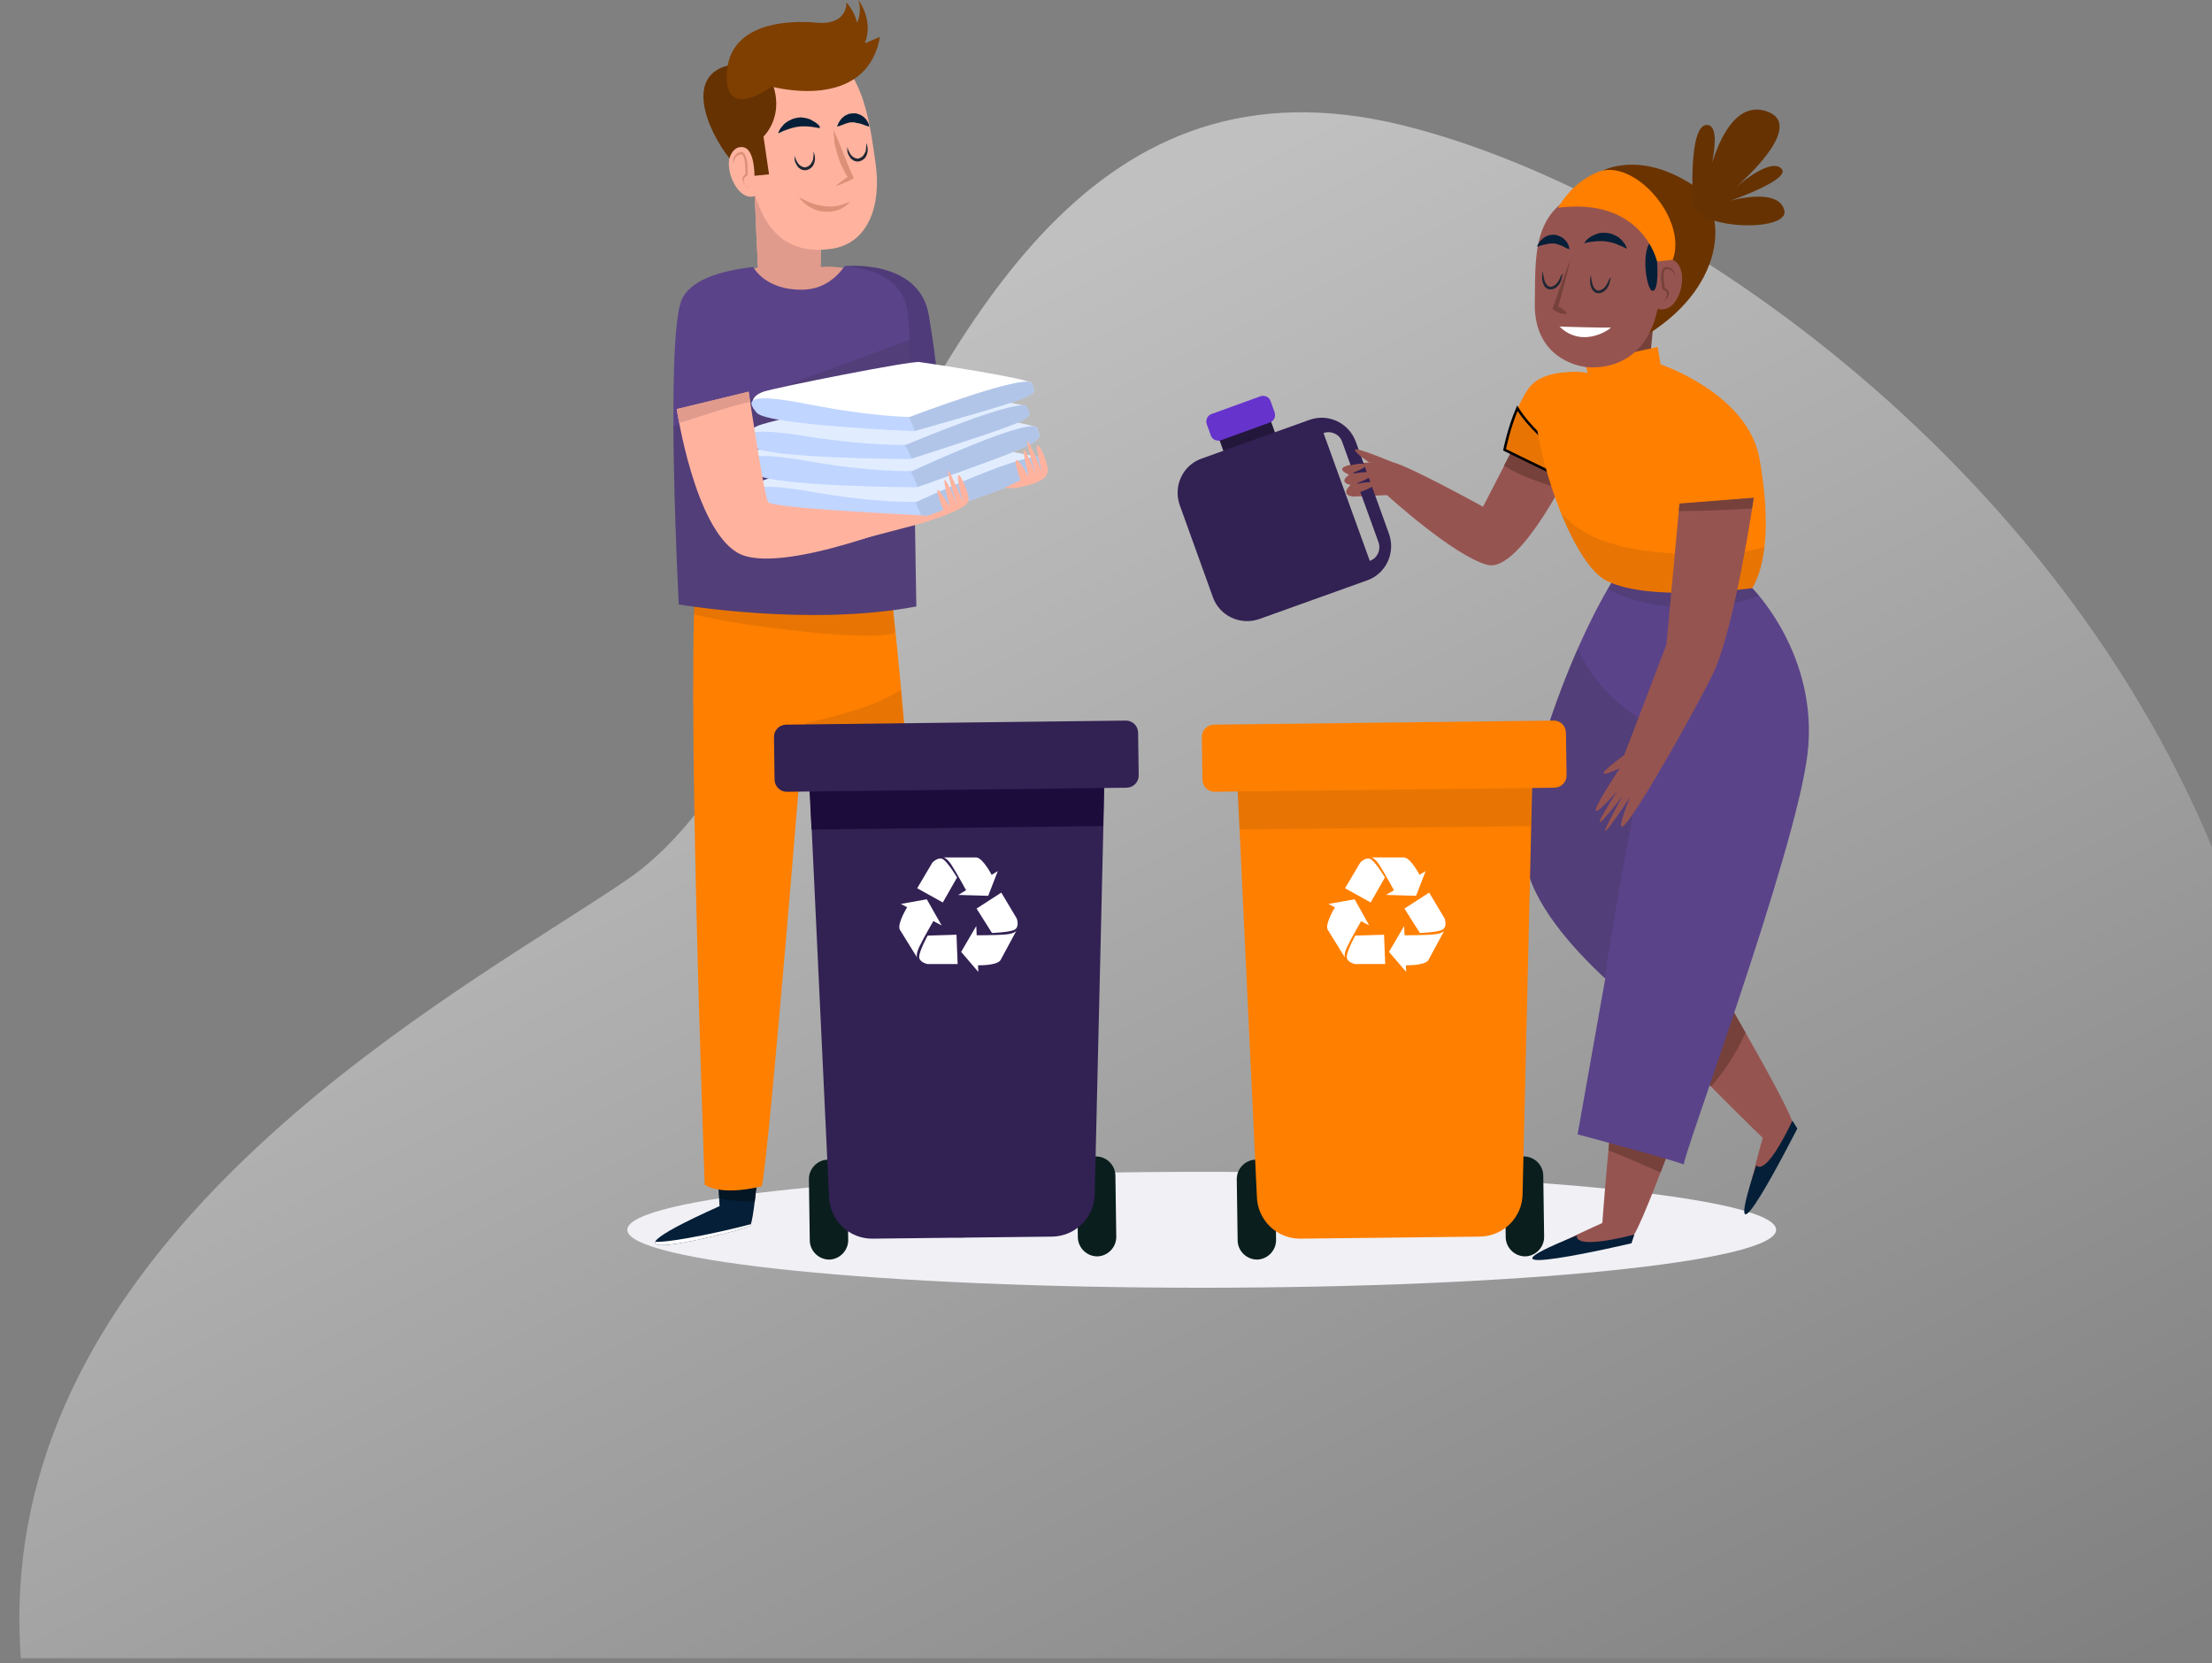 <svg width="878" height="660" xmlns="http://www.w3.org/2000/svg">
 <rect width="100%" height="100%" fill="#808080" stroke="none"/>
 <defs>
  <linearGradient y2="0.987" x2="0.989" y1="0.174" x1="0.42" id="paint0_linear">
   <stop stop-color="white"/>
   <stop stop-opacity="0" stop-color="white" offset="1"/>
  </linearGradient>
 </defs>
 <g>
  <title>background</title>
  <rect fill="none" id="canvas_background" height="402" width="582" y="-1" x="-1"/>
 </g>
 <g>
  <title>Layer 1</title>
  <path id="svg_1" fill="url(#paint0_linear)" d="m875.075,658l-866.806,0c-10.975,-147.802 134.743,-240.937 213.911,-291.538c10.285,-6.573 19.446,-12.429 26.995,-17.593c33.088,-22.637 57.624,-72.068 83.719,-124.641c48.076,-96.856 101.443,-204.374 223.332,-174.637c107.163,26.212 268.221,137.741 328.774,304.59l0,277.116c-3.004,8.832 -6.309,17.734 -9.925,26.703z" clip-rule="evenodd" fill-rule="evenodd" opacity="0.5"/>
  <path id="svg_2" fill="#F0F0F5" d="m477,465c-125.921,0 -228,10.297 -228,23c0,12.703 102.079,23 228,23c125.921,0 228,-10.297 228,-23c0,-12.703 -102.079,-23 -228,-23z"/>
  <path id="svg_3" fill="#965450" d="m683.38,398.817c0,0 -32.348,92.239 -35.814,92.239c-3.466,0 -72.784,21.907 -11.553,-5.765c0,0 6.932,-100.31 17.33,-104.922c10.397,-4.611 30.037,18.448 30.037,18.448z"/>
  <path id="svg_4" fill="#76413B" d="m659.119,465.229c10.513,-27.326 24.262,-66.412 24.262,-66.412c0,0 -19.641,-23.059 -30.038,-18.448c-6.701,2.998 -12.015,46.12 -14.904,76.097c6.932,2.768 13.748,5.765 20.68,8.763z"/>
  <path id="svg_5" fill="#051F38" d="m625.962,490.249c0,0 -2.657,6.111 22.759,-0.346l-1.155,3.459c0,0 -71.628,16.834 -21.604,-3.113z"/>
  <path id="svg_6" fill="#965450" d="m663.74,359.731c0,0 50.024,84.053 47.829,86.705c-2.195,2.651 -29.922,69.755 -11.9,5.073c0,0 -72.552,-69.756 -69.433,-80.709c3.235,-10.838 33.504,-11.069 33.504,-11.069z"/>
  <path id="svg_7" fill="#051F38" d="m697.128,462.347c0,0 3.004,5.995 14.326,-17.641l1.964,3.113c-0.116,0 -33.157,65.72 -16.29,14.528z"/>
  <path id="svg_8" fill="#76413B" d="m692.854,409.771c-13.402,-23.637 -29.114,-50.04 -29.114,-50.04c0,0 -30.269,0.231 -33.504,11.069c-2.079,7.033 27.728,38.855 48.87,60.301c0.115,0.115 8.318,-8.993 13.748,-21.33z"/>
  <path id="svg_9" fill="#5a4389" d="m695.51,233.364c0,0 -30.616,-34.013 -48.523,-12.683c-17.907,21.33 -45.634,91.662 -41.591,120.487c2.427,16.949 18.716,35.051 31.771,47.157l-10.975,61.8c0,0 45.056,12.106 42.168,12.106c-1.733,0 44.479,-123.945 49.1,-163.147c4.622,-39.201 -21.95,-65.72 -21.95,-65.72z"/>
  <path id="svg_10" fill="#352C38" d="m672.059,240.974c8.549,-0.116 17.907,-1.269 26.109,-4.612c-1.617,-1.96 -2.657,-2.998 -2.657,-2.998c0,0 -30.615,-34.013 -48.522,-12.683c-2.773,3.344 -5.777,7.725 -8.781,13.029c10.052,5.534 22.76,7.494 33.851,7.264z" opacity="0.2"/>
  <path id="svg_11" fill="#352C38" d="m626.193,257.461c-12.708,28.94 -23.452,64.913 -20.795,83.592c2.31,16.833 18.485,34.82 31.539,46.926c4.622,-31.361 13.055,-74.944 18.139,-100.079c-12.593,-7.148 -22.991,-17.41 -28.883,-30.439z" opacity="0.2"/>
  <path id="svg_12" fill="#965450" d="m607.131,165.337l-18.485,35.743c0,0 -32.348,-17.871 -36.97,-17.871c-4.621,0 -26.571,0.576 -16.174,5.188c0,0 -4.621,2.882 0.578,4.035c0,0 -4.621,4.036 1.155,4.612l13.286,-0.576c0,0 26.572,24.213 39.858,27.671c13.286,3.459 34.659,-41.507 34.659,-41.507l-17.907,-17.295z"/>
  <path id="svg_13" fill="#76413B" d="m610.135,190.934c2.888,1.038 5.892,2.076 8.896,3.113c3.697,-6.456 6.007,-11.53 6.007,-11.53l-17.907,-17.294l-10.167,19.6c4.044,2.537 8.55,4.497 13.171,6.111z"/>
  <path id="svg_14" fill="#ff7f00" d="m630.236,148.043c0,0 -17.329,-2.882 -23.684,6.342c-6.354,9.223 -9.242,24.212 -9.242,24.212l24.839,12.107l8.087,-42.661z"/>
  <path stroke="null" id="svg_15" fill="#161826" d="m620.648,180.673c-6.354,-4.958 -13.633,-11.184 -18.369,-18.679c-3.466,8.071 -5.084,16.488 -5.084,16.488l24.839,12.106l1.502,-7.84c-0.924,-0.576 -1.964,-1.268 -2.888,-2.075z" opacity="0.1"/>
  <path id="svg_16" fill="#23173B" d="m508.699,178.943c0.693,1.845 -0.346,3.92 -2.195,4.612l-13.632,4.958c-1.849,0.692 -3.928,-0.346 -4.622,-2.191l-5.429,-15.104c-0.694,-1.845 0.346,-3.92 2.195,-4.612l13.632,-4.958c1.849,-0.691 3.928,0.346 4.621,2.191l5.43,15.104z"/>
  <path id="svg_17" fill="#322153" d="m519.674,166.644l-42.746,15.335c-7.509,2.651 -11.321,10.953 -8.664,18.447l13.17,36.55c2.657,7.494 10.975,11.299 18.485,8.647l42.746,-15.334c7.509,-2.652 11.322,-10.954 8.665,-18.448l-13.171,-36.55c-2.772,-7.494 -10.975,-11.414 -18.485,-8.647zm27.497,48.541c1.039,2.997 -0.463,6.341 -3.466,7.379l-18.37,-50.732c3.004,-1.037 6.355,0.462 7.394,3.459l14.442,39.894z"/>
  <path id="svg_18" fill="#6633CC" d="m505.926,163.608c0.578,1.615 -0.231,3.459 -1.848,4.036l-19.409,7.033c-1.618,0.577 -3.466,-0.23 -4.044,-1.845l-1.617,-4.496c-0.578,-1.614 0.231,-3.459 1.848,-4.036l19.409,-7.033c1.618,-0.576 3.466,0.231 4.044,1.845l1.617,4.496z"/>
  <path id="svg_19" fill="#965450" d="m533.191,185.515c0,0 7.279,-2.536 8.55,-1.038c1.155,1.384 -6.123,3.459 -5.777,3.575c0.231,0.115 7.856,-1.614 8.549,0c0.694,1.614 -8.087,4.496 -8.087,4.496c0,0 8.318,-2.306 8.896,-0.576c0.578,1.729 -8.665,4.266 -8.665,4.266l-0.462,-3.805l-0.577,-4.381l-2.427,-2.537z"/>
  <path id="svg_20" fill="#965450" d="m543.474,183.555c0,0 -5.661,-3.805 -5.661,-5.073c-0.116,-1.384 15.019,4.958 15.019,4.958l-9.358,0.115z"/>
  <path id="svg_21" fill="#76413B" d="m655.075,145.161c-1.155,2.075 4.506,-46.235 4.506,-46.235l-26.225,17.641c0,0 2.31,30.9 -0.578,31.015c-1.155,0 -5.661,1.73 -10.629,3.574c1.156,5.765 3.466,7.033 5.43,12.568c14.673,-0.115 30.616,-0.461 39.627,-13.836c-5.199,-1.729 -10.629,-7.61 -12.131,-4.727z"/>
  <path id="svg_22" fill="#ff7f00" d="m630.236,148.043l-1.155,-4.035l28.883,-6.342l1.155,6.918c0,0 34.659,11.53 39.28,37.472c4.621,25.942 2.311,42.661 -2.888,51.308c0,0 -40.436,5.765 -57.765,-2.882c-17.33,-8.648 -35.237,-73.215 -25.994,-78.98c9.242,-5.765 18.484,-3.459 18.484,-3.459z"/>
  <path id="svg_23" fill="#161826" d="m668.015,219.874c-13.864,-0.807 -30.847,-2.421 -42.4,-10.953c-2.195,-1.614 -4.159,-3.344 -6.007,-5.304c5.199,12.798 11.668,23.636 18.138,26.865c17.33,8.647 57.765,2.882 57.765,2.882c2.311,-3.805 4.044,-9.224 4.852,-16.372c-10.397,3.113 -21.257,3.574 -32.348,2.882z" opacity="0.1"/>
  <path id="svg_24" fill="#965450" d="m666.628,199.927l29.46,-2.306c0,0 -7.509,51.884 -16.174,69.756c-8.664,17.871 -48.522,88.203 -32.926,49.001c0,0 -20.217,30.555 -2.888,-0.576c0,0 -19.062,24.789 -2.311,-1.729c0,0 -19.64,22.483 1.156,-9.224c0,0 -15.597,7.494 1.733,-5.189l16.752,-43.813l5.198,-55.92z"/>
  <path id="svg_25" fill="#76413B" d="m695.395,201.772c0.463,-2.652 0.694,-4.266 0.694,-4.266l-29.461,2.306l-0.231,2.998c9.589,0 19.294,-0.461 28.998,-1.038z"/>
  <path id="svg_26" fill="#6b3300" d="m635.782,67.911c0,0 14.673,-8.532 36.161,5.534c14.21,9.339 13.517,39.202 -17.214,58.802c-36.507,23.291 -18.947,-64.336 -18.947,-64.336z"/>
  <path id="svg_27" fill="#965450" d="m656.116,83.822c0,0 -16.521,-12.798 -30.616,-6.572c-17.791,8.071 -15.943,26.864 -16.29,42.891c-0.462,21.33 16.406,25.366 21.489,25.596c7.509,0.461 38.125,-1.383 25.417,-61.915z"/>
  <path id="svg_28" fill="#965450" d="m657.733,103.769c0,0 0.693,-3.229 6.239,-0.692c7.047,3.343 3.235,20.177 -4.622,19.716c-7.971,-0.346 -1.617,-19.024 -1.617,-19.024z"/>
  <path id="svg_29" fill="#051F38" d="m657.732,103.769c0,0 0.925,11.529 -1.733,11.645c-2.772,0.115 -5.661,-20.869 1.964,-20.869c7.625,0.231 -0.231,9.224 -0.231,9.224z"/>
  <path id="svg_30" fill="#ff7f00" d="m657.733,103.769c0,0 -5.661,-25.597 -39.28,-21.331c0,0 4.852,-9.57 15.481,-14.066c14.441,-6.111 36.045,18.448 30.037,34.705c0,0 -2.772,0.346 -6.238,0.692z"/>
  <path id="svg_31" fill="#663202" d="m671.943,80.132c0,0 -1.849,-30.554 5.545,-30.554c7.394,0 -0.578,25.712 -0.578,25.712c0,0 6.124,-36.78 23.915,-31.246c17.792,5.534 -12.939,31.246 -12.939,31.246c0,0 14.094,-12.913 19.062,-8.532c4.852,4.266 -20.218,12.913 -20.218,12.913c0,0 19.063,-5.534 21.489,3.69c2.426,9.108 -36.854,7.84 -36.276,-3.228z"/>
  <path id="svg_32" fill="#051F38" d="m610.134,97.889c0,0 0,-0.231 0.231,-0.692c0.231,-0.461 0.462,-1.038 1.04,-1.614c0.578,-0.577 1.271,-1.268 2.195,-1.73c0.231,-0.115 0.462,-0.231 0.809,-0.346c0.231,-0.115 0.578,-0.231 0.809,-0.231c0.346,0 0.577,-0.115 0.924,-0.115l0.924,0c0.578,0 1.155,0.231 1.733,0.461c0.578,0.231 1.04,0.461 1.502,0.807c0.462,0.346 0.809,0.692 1.155,1.038c0.347,0.346 0.578,0.692 0.693,1.038c0.116,0.115 0.231,0.346 0.231,0.461c0.116,0.115 0.116,0.346 0.231,0.461c0.116,0.346 0.232,0.577 0.232,0.807c0.115,0.461 0.115,0.692 0.115,0.692c0,0 -0.231,-0.115 -0.693,-0.231c-0.231,-0.115 -0.462,-0.231 -0.693,-0.346c-0.231,-0.115 -0.578,-0.231 -0.925,-0.461c-0.346,-0.115 -0.577,-0.346 -0.924,-0.461c-0.346,-0.115 -0.693,-0.231 -1.04,-0.346c-0.346,-0.115 -0.693,-0.231 -1.039,-0.346c-0.347,0 -0.693,-0.115 -1.04,-0.115l-0.462,0c-0.116,0 -0.347,0 -0.578,0c-0.346,0 -0.693,0.115 -1.04,0.115c-0.346,0.115 -0.693,0.115 -1.039,0.231c-0.347,0.115 -0.694,0.115 -1.04,0.231c-0.693,0.231 -1.271,0.346 -1.618,0.461c-0.346,0.231 -0.693,0.231 -0.693,0.231z"/>
  <path id="svg_33" fill="white" d="m619.03,129.595c0,0 18.947,0.577 20.217,0.346c1.156,-0.23 -10.628,8.994 -20.217,-0.346z"/>
  <path id="svg_34" fill="#1F2733" d="m620.301,108.496c0,0 0,0.23 -0.116,0.692c-0.115,0.461 -0.231,1.037 -0.462,1.844c-0.115,0.346 -0.231,0.807 -0.462,1.153c-0.116,0.231 -0.231,0.462 -0.347,0.577c-0.115,0.23 -0.346,0.461 -0.462,0.576c-0.346,0.346 -0.693,0.807 -1.271,1.038c-0.115,0.115 -0.231,0.115 -0.462,0.231l-0.346,0.115c-0.231,0.115 -0.578,0.115 -0.924,0.115c-0.578,0 -1.271,-0.115 -1.733,-0.576c-0.463,-0.346 -0.809,-0.807 -1.04,-1.384c-0.231,-0.461 -0.347,-0.922 -0.462,-1.383c-0.116,-0.462 -0.116,-0.923 -0.116,-1.269c0,-0.807 0,-1.383 0.116,-1.844c0.115,-0.462 0.231,-0.692 0.231,-0.692c0,0 0,1.037 0.346,2.536c0.116,0.692 0.347,1.614 0.809,2.306c0.231,0.346 0.462,0.692 0.809,0.923c0.346,0.23 0.693,0.346 1.04,0.346c0.231,0 0.346,0 0.577,-0.116l0.347,-0.115c0,0 0.115,-0.115 0.231,-0.115c0.346,-0.116 0.693,-0.462 1.04,-0.692c0.346,-0.346 0.577,-0.692 0.808,-1.038c0.231,-0.346 0.462,-0.692 0.578,-1.038c0.347,-0.691 0.578,-1.268 0.809,-1.614c0.346,-0.346 0.462,-0.576 0.462,-0.576z"/>
  <path id="svg_35" fill="#1F2733" d="m639.363,109.995c0,0 0,0.23 -0.115,0.691c-0.116,0.462 -0.231,1.038 -0.462,1.845c-0.116,0.346 -0.231,0.807 -0.463,1.153c-0.115,0.231 -0.231,0.461 -0.346,0.577c-0.116,0.23 -0.347,0.461 -0.462,0.576c-0.347,0.346 -0.693,0.807 -1.271,1.038c-0.116,0.115 -0.231,0.115 -0.462,0.231l-0.347,0.115c-0.231,0.115 -0.577,0.115 -0.924,0.115c-0.578,0 -1.271,-0.115 -1.733,-0.576c-0.462,-0.346 -0.809,-0.807 -1.04,-1.384c-0.231,-0.461 -0.346,-0.922 -0.462,-1.384c-0.115,-0.461 -0.115,-0.922 -0.115,-1.268c0,-0.807 0,-1.383 0.115,-1.845c0.116,-0.461 0.231,-0.691 0.231,-0.691c0,0 0,1.037 0.347,2.536c0.115,0.692 0.346,1.614 0.809,2.306c0.231,0.346 0.462,0.692 0.808,0.923c0.347,0.23 0.693,0.345 1.04,0.345c0.231,0 0.347,0 0.578,-0.115l0.346,-0.115c0,0 0.116,-0.115 0.231,-0.115c0.347,-0.116 0.693,-0.462 1.04,-0.692c0.347,-0.346 0.578,-0.692 0.809,-1.038c0.231,-0.346 0.462,-0.692 0.577,-1.038c0.347,-0.691 0.578,-1.268 0.809,-1.614c0.347,-0.346 0.462,-0.576 0.462,-0.576z"/>
  <path id="svg_36" fill="#76413B" d="m660.39,119.565c0.346,-0.462 0.577,-0.808 0.808,-1.269c0.231,-0.461 0.347,-0.922 0.462,-1.383c0,-0.231 0,-0.462 0,-0.692c0,-0.115 -0.115,-0.231 -0.115,-0.231c0,-0.115 -0.116,-0.23 -0.231,-0.23c-0.116,-0.116 -0.116,-0.116 -0.231,-0.231l-0.231,-0.231c-0.116,-0.115 -0.231,-0.115 -0.347,-0.115l-0.346,-0.115l-0.232,-0.115l0,-0.231c-0.346,-1.268 -0.462,-2.421 -0.577,-3.69c-0.116,-0.576 -0.116,-1.268 0,-1.844c0,-0.692 0.115,-1.269 0.346,-1.96c0.116,-0.346 0.347,-0.692 0.694,-0.923c0.346,-0.23 0.808,-0.461 1.155,-0.346c0.462,0 0.693,0.116 1.04,0.231c0.346,0.115 0.693,0.231 0.924,0.461c0.231,0.231 0.578,0.461 0.693,0.692c0.231,0.231 0.347,0.576 0.462,0.807c0.231,0.576 0.347,1.268 0.231,1.845c-0.115,-0.577 -0.231,-1.153 -0.577,-1.73c-0.116,-0.23 -0.347,-0.461 -0.578,-0.692c-0.231,-0.23 -0.462,-0.345 -0.693,-0.461c-0.231,-0.115 -0.462,-0.23 -0.809,-0.23c-0.231,0 -0.578,-0.116 -0.809,-0.116c-0.462,0 -0.693,0.346 -0.808,0.807c-0.347,1.038 -0.231,2.191 -0.231,3.344c0.115,1.153 0.231,2.421 0.462,3.574l-0.231,-0.345l0.346,0.23c0.116,0.115 0.231,0.115 0.347,0.231l0.346,0.23c0.116,0.116 0.231,0.231 0.347,0.346c0.116,0.116 0.231,0.231 0.231,0.461c0.116,0.116 0.116,0.346 0.116,0.462c0.115,0.345 0,0.576 0,0.922c-0.116,0.576 -0.463,1.038 -0.809,1.499c-0.347,0.346 -0.809,0.807 -1.155,1.038z"/>
  <path id="svg_37" fill="#76413B" d="m622.034,124.407c-0.578,0.115 -1.04,0.115 -1.502,0.115c-0.462,0 -0.924,-0.115 -1.271,-0.23c-0.462,-0.116 -0.809,-0.346 -1.155,-0.461c-0.231,-0.116 -0.347,-0.231 -0.578,-0.346c-0.231,-0.116 -0.346,-0.231 -0.577,-0.346l-0.694,-0.577l0.116,-0.461c1.155,-3.344 2.31,-6.572 3.466,-9.8c1.155,-3.229 2.426,-6.572 3.697,-9.801c-0.809,3.344 -1.733,6.803 -2.542,10.147c-0.924,3.343 -1.848,6.687 -2.773,10.031l-0.462,-1.038c0.231,0 0.462,0.115 0.693,0.115c0.231,0 0.463,0.115 0.578,0.231c0.347,0.115 0.809,0.346 1.155,0.576c0.347,0.231 0.694,0.577 1.04,0.923c0.231,0.115 0.578,0.461 0.809,0.922z"/>
  <path id="svg_38" fill="#051F38" d="m628.85,96.505c0,0 0.116,-0.346 0.462,-0.692c0.231,-0.231 0.347,-0.461 0.693,-0.807c0.347,-0.231 0.578,-0.577 1.04,-0.807c0.347,-0.231 0.809,-0.577 1.386,-0.807c0.463,-0.231 1.04,-0.461 1.618,-0.692c0.578,-0.115 1.271,-0.346 1.964,-0.346c0.347,0 0.693,0 1.04,0l1.039,0.115c0.694,0 1.387,0.346 1.964,0.461c0.578,0.231 1.156,0.577 1.733,0.807c0.578,0.346 1.04,0.692 1.387,1.038c0.462,0.346 0.808,0.807 1.04,1.153c0.346,0.346 0.577,0.692 0.808,1.038c0.231,0.346 0.347,0.692 0.462,0.922c0.231,0.461 0.347,0.807 0.347,0.807c0,0 -0.347,-0.115 -0.809,-0.346c-0.231,-0.115 -0.577,-0.231 -0.924,-0.461c-0.347,-0.231 -0.693,-0.346 -1.155,-0.461c-0.347,-0.115 -0.809,-0.346 -1.271,-0.577c-0.462,-0.115 -0.924,-0.346 -1.386,-0.461c-0.463,-0.115 -0.925,-0.231 -1.387,-0.346c-0.462,0 -0.924,-0.231 -1.502,-0.231l-0.693,-0.115l-0.693,0c-0.462,0 -1.04,0 -1.502,0c-0.462,0 -0.924,0 -1.386,0.115c-0.462,0 -0.925,0.115 -1.387,0.115c-0.808,0.115 -1.617,0.231 -2.079,0.346c-0.462,0.231 -0.809,0.231 -0.809,0.231z"/>
  <path id="svg_39" fill="#091E1D" d="m612.907,490.825c0,4.151 -3.35,7.61 -7.509,7.725c-4.159,0 -7.625,-3.343 -7.741,-7.494l-0.346,-24.443c0,-4.151 3.35,-7.61 7.509,-7.725c4.159,0 7.625,3.343 7.74,7.494l0.347,24.443z"/>
  <path id="svg_40" fill="#091E1D" d="m506.504,492.095c0,4.15 -3.35,7.609 -7.509,7.725c-4.159,0 -7.625,-3.344 -7.741,-7.495l-0.346,-24.443c0,-4.151 3.35,-7.61 7.509,-7.725c4.159,0 7.625,3.344 7.741,7.494l0.346,24.444z"/>
  <path id="svg_41" fill="#ff7f00" d="m604.358,473.415c0.115,9.455 -7.51,17.18 -16.983,17.295l-71.166,0.807c-9.474,0.116 -17.214,-7.494 -17.33,-16.949l-7.625,-161.648c-0.115,-9.454 7.51,-17.179 16.983,-17.295l82.604,-1.037c9.473,-0.116 17.214,7.494 17.329,16.948l-3.812,161.879z"/>
  <path id="svg_42" fill="#161826" d="m607.708,327.793l0.347,-16.026c-0.116,-9.454 -7.856,-17.064 -17.33,-16.949l-82.604,1.038c-9.473,0.115 -17.098,7.84 -16.982,17.295l0.808,16.026l115.761,-1.384z" opacity="0.1"/>
  <path id="svg_43" fill="#ff7f00" d="m621.803,307.732c0,2.651 -2.08,4.727 -4.737,4.842l-134.939,1.614c-2.657,0 -4.736,-2.075 -4.852,-4.727l-0.231,-17.064c0,-2.652 2.079,-4.727 4.737,-4.843l134.938,-1.614c2.658,0 4.737,2.076 4.853,4.727l0.231,17.065z"/>
  <path id="svg_44" fill="white" d="m550.174,355.119l15.712,-9.454l-3.812,9.8l-11.9,-0.346z"/>
  <path id="svg_45" fill="white" d="m544.283,340.246c0,0 1.271,0 3.235,2.997c1.964,2.998 6.354,11.069 6.354,11.069l7.971,-3.574l1.849,-3.113c0,0 -3.466,-6.918 -6.239,-7.379l-13.17,0z"/>
  <path id="svg_46" fill="white" d="m539.892,342.321c0,0 2.426,-2.652 4.39,-1.268c1.964,1.384 5.43,7.149 5.43,7.149l-5.661,9.915l-10.166,-5.649l6.007,-10.147z"/>
  <path id="svg_47" fill="white" d="m557.338,367.456l0.808,18.217l-6.816,-7.955l6.008,-10.262z"/>
  <path id="svg_48" fill="white" d="m573.281,369.301c0,0 -0.578,1.153 -4.16,1.499c-3.581,0.346 -12.823,0.346 -12.823,0.346l-0.694,8.762l1.849,3.113c0,0 7.74,0.346 9.473,-1.96l6.355,-11.76z"/>
  <path id="svg_49" fill="white" d="m573.396,364.458c0,0 1.271,3.344 -0.924,4.497c-2.08,1.038 -8.896,1.268 -8.896,1.268l-6.123,-9.685l9.82,-6.341l6.123,10.261z"/>
  <path id="svg_50" fill="white" d="m543.472,367.226l-16.174,-8.533l10.398,-1.844l5.776,10.377z"/>
  <path id="svg_51" fill="white" d="m533.885,380.024c0,0 -0.693,-1.038 0.809,-4.266c1.501,-3.229 6.123,-11.184 6.123,-11.184l-7.163,-4.958l-3.582,0.115c0,0 -4.159,6.572 -3.119,9.109l6.932,11.184z"/>
  <path id="svg_52" fill="white" d="m537.928,382.56c0,0 -3.581,-0.692 -3.35,-2.998c0.116,-2.421 3.35,-8.301 3.35,-8.301l11.438,-0.346l0.462,11.645l-11.9,0z"/>
  <path id="svg_53" fill="#051F38" d="m302.247,445.167c0,0 -2.541,40.701 -4.736,41.508c-8.434,2.882 -72.091,19.024 -11.9,-8.071l-1.617,-29.632l18.253,-3.805z"/>
  <path id="svg_54" fill="#041523" d="m299.59,476.759c1.502,-12.337 2.657,-31.592 2.657,-31.592l-18.253,3.805l1.502,26.404c4.505,1.268 9.704,1.383 14.094,1.383z"/>
  <path id="svg_55" fill="white" d="m260.079,492.786c-1.848,4.496 31.424,-4.036 37.432,-6.111c0.115,-0.115 0.346,-0.346 0.577,-0.923c-7.509,2.076 -30.268,7.264 -38.009,7.034z"/>
  <path id="svg_56" fill="#051F38" d="m341.181,442.977c0,0 3.351,40.7 5.661,41.392c8.549,2.767 72.437,17.641 11.669,-8.302l1.039,-29.631l-18.369,-3.459z"/>
  <path id="svg_57" fill="#041523" d="m344.532,474.453c-1.733,-12.221 -3.351,-31.476 -3.351,-31.476l18.369,3.459l-0.924,26.403c-4.506,1.384 -9.704,1.499 -14.094,1.614z"/>
  <path id="svg_58" fill="white" d="m384.389,489.788c1.964,4.496 -31.539,-3.459 -37.547,-5.419c-0.231,0 -0.346,-0.346 -0.577,-0.923c7.509,2.076 30.384,6.803 38.124,6.342z"/>
  <path id="svg_59" fill="#ff7f00" d="m352.387,223.218c0,0 16.636,134.092 13.286,242.588c0,0 -19.871,5.534 -25.07,1.499c-4.506,-25.712 -3.928,-75.751 -10.629,-112.878c-6.354,-35.05 -8.895,-63.76 -8.895,-63.76l-2.08,-2.306c0,0 -13.633,169.489 -16.636,182.403c-17.214,4.035 -22.644,-0.692 -22.644,-0.692c0,0 -7.856,-212.034 -3.004,-246.278c6.239,-44.735 75.672,-0.576 75.672,-0.576z"/>
  <path id="svg_60" fill="#161826" d="m355.39,251.004c-1.733,-17.295 -3.12,-27.671 -3.12,-27.671c0,0 -69.317,-44.16 -75.672,0.576c-0.577,4.151 -0.924,10.953 -1.27,19.601c5.198,2.882 70.126,12.106 80.062,7.494z" opacity="0.1"/>
  <path id="svg_61" fill="#161826" d="m319.808,286.978c0.808,9.108 4.967,38.51 10.166,67.449c6.701,37.242 6.123,87.166 10.629,112.878c5.199,4.035 25.07,-1.499 25.07,-1.499c1.964,-66.758 -3.466,-143.201 -8.087,-192.087c-10.975,6.917 -24.955,10.261 -37.778,13.259z" opacity="0.1"/>
  <path id="svg_62" fill="#FFB39F" d="m325.7,105.959c0.115,-14.066 1.155,-32.629 1.155,-32.629l-27.727,-7.61c0,0 0.924,25.135 1.733,40.47c-12.593,4.266 -26.919,12.337 -26.919,12.337l52.335,13.259l18.601,-17.986c0,0 -9.358,-4.728 -19.178,-7.841z"/>
  <path id="svg_63" fill="#E09B8D" d="m325.7,105.959c0.115,-14.066 1.155,-32.629 1.155,-32.629l-27.727,-7.61c0,0 0.924,25.135 1.733,40.47c-12.593,4.266 -26.919,12.337 -26.919,12.337l52.335,13.259l24.724,-21.215c0,0 -15.366,-5.765 -25.301,-4.612z"/>
  <path id="svg_64" fill="#FFB39F" d="m296.702,39.086c0,0 7.278,-23.521 26.456,-19.831c19.178,3.689 21.951,28.709 24.377,45.543c2.426,16.949 -3.004,32.168 -18.023,34.013c-13.055,1.614 -35.814,-0.922 -32.81,-59.725z"/>
  <path id="svg_65" fill="#FFB39F" d="m297.626,58.802c0,0 -1.155,-3.113 -5.892,0.346c-6.008,4.381 0.115,20.523 7.394,18.794c7.278,-1.73 -1.502,-19.14 -1.502,-19.14z"/>
  <path id="svg_66" fill="#663202" d="m290.925,25.596c0.462,-0.115 9.474,-0.807 3.466,-0.231c5.545,5.995 4.968,7.494 12.593,8.878c4.043,12.452 -3.928,19.947 -3.928,19.947l2.195,14.989l-5.777,0.577c0,0 0.116,-10.377 -4.274,-11.299c-4.39,-0.922 -5.661,4.381 -5.661,4.381c-9.127,-11.53 -18.37,-34.128 1.386,-37.241z"/>
  <path id="svg_67" fill="#7f3f00" d="m343.26,17.18c3.697,-9.109 -2.541,-17.18 -2.541,-17.18c1.039,3.344 0.577,6.457 -0.463,8.993c-0.693,-2.537 -1.964,-5.304 -4.274,-8.071c0,0 0.693,9.224 -11.9,8.071c-12.593,-1.153 -34.659,0.576 -35.583,20.062c-1.04,19.485 17.792,5.304 17.792,5.304c0,0 37.547,10.492 42.977,-19.716l-6.008,2.537z"/>
  <path id="svg_68" fill="#051F38" d="m325.469,50.848c0,0 -0.347,0 -0.809,-0.115c-0.578,-0.115 -1.271,-0.231 -2.079,-0.346c-0.463,-0.115 -0.809,-0.115 -1.271,-0.115c-0.462,-0.115 -0.924,-0.115 -1.387,-0.115c-0.462,0 -0.924,0 -1.502,0c-0.231,0 -0.462,0 -0.693,0l-0.693,0.115c-0.462,0 -0.924,0.115 -1.502,0.231c-0.462,0.115 -0.924,0.231 -1.386,0.346c-0.462,0.115 -0.924,0.346 -1.386,0.461c-0.463,0.115 -0.809,0.346 -1.271,0.461c-0.347,0.115 -0.809,0.231 -1.04,0.461c-0.347,0.115 -0.578,0.231 -0.809,0.346c-0.462,0.231 -0.808,0.346 -0.808,0.346c0,0 0.115,-0.346 0.346,-0.807c0.116,-0.231 0.231,-0.577 0.462,-0.922c0.231,-0.346 0.462,-0.692 0.809,-1.038c0.347,-0.346 0.578,-0.807 1.04,-1.153c0.462,-0.346 0.924,-0.692 1.502,-1.038c0.577,-0.231 1.155,-0.577 1.733,-0.807c0.693,-0.231 1.27,-0.346 1.964,-0.461l1.039,-0.115c0.347,0 0.694,0 1.04,0.115c0.347,0 0.693,0.115 0.924,0.115c0.347,0.115 0.578,0.115 0.925,0.231c0.577,0.231 1.155,0.346 1.617,0.692c0.462,0.231 0.924,0.577 1.386,0.807c0.347,0.231 0.694,0.577 1.04,0.807c0.231,0.231 0.462,0.577 0.693,0.692c-0.115,0.461 0.116,0.807 0.116,0.807z"/>
  <path id="svg_69" fill="#051F38" d="m344.993,50.27c0,0 -0.231,-0.115 -0.693,-0.231c-0.462,-0.115 -1.04,-0.346 -1.618,-0.577c-0.346,-0.115 -0.693,-0.231 -1.039,-0.346c-0.347,-0.115 -0.694,-0.231 -1.04,-0.231c-0.347,0 -0.693,-0.115 -1.04,-0.231c-0.115,0 -0.347,0 -0.462,-0.115l-0.462,0c-0.347,-0.115 -0.693,0.115 -1.04,0c-0.347,0.115 -0.693,0.115 -1.04,0.231c-0.346,0.115 -0.693,0.231 -1.039,0.346c-0.347,0.115 -0.694,0.231 -0.925,0.346c-0.346,0.115 -0.693,0.231 -0.924,0.346c-0.231,0.115 -0.462,0.231 -0.693,0.231c-0.462,0.115 -0.693,0.231 -0.693,0.231c0,0 0,-0.231 0.231,-0.692c0.115,-0.231 0.115,-0.461 0.346,-0.807c0.116,-0.346 0.347,-0.577 0.578,-0.922c0.231,-0.346 0.462,-0.692 0.809,-1.038c0.346,-0.346 0.808,-0.577 1.155,-0.922c0.462,-0.231 1.04,-0.461 1.502,-0.692c0.578,-0.115 1.155,-0.231 1.733,-0.231c0.346,0 0.577,0 0.924,0c0.347,0 0.578,0.115 0.809,0.231c0.231,0 0.577,0.115 0.808,0.231c0.232,0.115 0.463,0.231 0.694,0.346c0.924,0.577 1.617,1.153 2.079,1.845c0.462,0.692 0.693,1.268 0.924,1.729c0.116,0.692 0.116,0.922 0.116,0.922z"/>
  <path id="svg_70" fill="#DD9078" d="m330.783,51.538c0.693,1.499 1.387,3.113 2.08,4.612c0.346,0.807 0.577,1.499 0.924,2.306l0.924,2.306l0.924,2.306c0.347,0.807 0.578,1.499 0.925,2.306l0.462,1.153c0.115,0.346 0.346,0.807 0.462,1.153c0.347,0.692 0.693,1.384 1.04,2.191l0.346,0.922l-0.693,0.346c-1.04,0.461 -2.079,1.038 -3.235,1.499c-1.039,0.461 -2.195,0.922 -3.35,1.268c0.924,-0.807 1.848,-1.499 2.773,-2.191c0.924,-0.692 1.964,-1.384 2.888,-2.075l-0.347,1.268c-0.462,-0.692 -0.924,-1.499 -1.386,-2.191c-0.462,-0.692 -0.809,-1.499 -1.155,-2.306l-0.578,-1.153l-0.462,-1.153c-0.231,-0.807 -0.578,-1.614 -0.809,-2.421l-0.693,-2.421c-0.231,-0.807 -0.347,-1.614 -0.578,-2.421c-0.115,-1.845 -0.346,-3.574 -0.462,-5.304z"/>
  <path id="svg_71" fill="#DD9078" d="m297.279,74.598c-0.462,-0.231 -0.924,-0.577 -1.27,-1.038c-0.347,-0.346 -0.809,-0.807 -1.04,-1.383c-0.116,-0.231 -0.231,-0.577 -0.231,-0.922c0,-0.115 0,-0.346 0,-0.461c0,-0.115 0.115,-0.346 0.115,-0.461c0.116,-0.346 0.347,-0.577 0.578,-0.807c0.115,-0.115 0.231,-0.231 0.346,-0.346l0.347,-0.231l-0.231,0.346c0,-1.268 0,-2.537 -0.116,-3.69c-0.115,-1.268 -0.231,-2.537 -0.693,-3.574c-0.115,-0.231 -0.231,-0.461 -0.462,-0.577c-0.115,-0.115 -0.346,-0.231 -0.577,-0.231c-0.116,0 -0.232,0 -0.347,0.115c-0.116,0 -0.347,0.115 -0.462,0.115c-0.231,0.115 -0.462,0.231 -0.693,0.461c-0.231,0.231 -0.463,0.346 -0.578,0.577c-0.116,0.231 -0.347,0.461 -0.462,0.807c-0.231,0.577 -0.347,1.153 -0.347,1.845c-0.231,-0.577 -0.231,-1.268 -0.115,-1.96c0,-0.346 0.115,-0.692 0.346,-0.922c0.116,-0.346 0.347,-0.577 0.578,-0.807l0.347,-0.346l0.462,-0.346c0.115,-0.115 0.346,-0.115 0.462,-0.231c0.115,-0.115 0.346,-0.115 0.577,-0.231c0.463,-0.115 0.925,0 1.271,0.346c0.347,0.231 0.578,0.577 0.693,0.922c0.347,0.692 0.463,1.268 0.694,1.96c0.115,0.692 0.231,1.268 0.231,1.96c0.115,1.268 0.115,2.537 0,3.92l0,0.231l-0.231,0.115c-0.231,0.115 -0.462,0.231 -0.578,0.461c-0.116,0.115 -0.347,0.346 -0.462,0.461c-0.116,0.115 -0.116,0.231 -0.116,0.346c0,0.115 -0.115,0.231 -0.115,0.346c0,0.231 0,0.461 0,0.692c0.115,0.461 0.346,0.922 0.693,1.384c0.693,0.461 1.04,0.807 1.386,1.153z"/>
  <path id="svg_72" fill="#1F2733" d="m315.417,61.8c0,0 0.116,0.231 0.232,0.692c0.115,0.231 0.115,0.461 0.231,0.692c0.115,0.231 0.231,0.577 0.462,0.922c0.115,0.346 0.462,0.577 0.577,0.922c0.116,0.115 0.231,0.231 0.462,0.461c0.116,0.115 0.232,0.231 0.463,0.346c0.346,0.231 0.693,0.346 1.039,0.461c0.231,0 0.347,0.115 0.578,0.115c0.231,0 0.347,0 0.578,-0.115l0.577,-0.231l0.578,-0.346c0.347,-0.231 0.578,-0.577 0.809,-0.922c0.231,-0.346 0.346,-0.692 0.577,-1.038c0.116,-0.346 0.231,-0.692 0.231,-1.153c0,-0.346 0,-0.692 0.116,-0.922c0,-0.346 0,-0.577 0,-0.807c0,-0.461 0,-0.692 0,-0.692c0,0 0.115,0.231 0.231,0.692c0.116,0.231 0.116,0.461 0.231,0.807c0,0.346 0.116,0.692 0.116,1.038c0,0.346 0,0.807 -0.116,1.268c-0.115,0.461 -0.231,0.922 -0.462,1.384c-0.231,0.461 -0.578,0.922 -1.04,1.268l-0.693,0.461c-0.231,0.115 -0.578,0.231 -0.809,0.346c-0.231,0 -0.577,0.115 -0.924,0.115c-0.231,0 -0.578,-0.115 -0.809,-0.115c-0.577,-0.115 -1.039,-0.461 -1.502,-0.807c-0.462,-0.346 -0.693,-0.807 -0.924,-1.153c-0.231,-0.461 -0.462,-0.807 -0.577,-1.153c-0.116,-0.346 -0.232,-0.692 -0.232,-1.038c0,-0.346 0,-0.577 0,-0.807c0,-0.461 0,-0.692 0,-0.692z"/>
  <path id="svg_73" fill="#1F2733" d="m336.329,58.341c0,0 0.115,0.231 0.231,0.692c0.115,0.231 0.115,0.461 0.231,0.692c0.115,0.231 0.231,0.577 0.462,0.922c0.115,0.346 0.462,0.577 0.578,0.922c0.115,0.115 0.231,0.231 0.462,0.461c0.115,0.115 0.231,0.231 0.462,0.346c0.346,0.231 0.693,0.346 1.04,0.461c0.231,0 0.346,0.115 0.577,0.115c0.231,0 0.347,0 0.578,-0.115l0.577,-0.231l0.578,-0.346c0.347,-0.231 0.578,-0.577 0.809,-0.922c0.231,-0.346 0.346,-0.692 0.577,-1.038c0.116,-0.346 0.232,-0.692 0.232,-1.153c0,-0.346 0,-0.692 0.115,-0.922c0,-0.346 0,-0.577 0,-0.807c0,-0.461 0,-0.692 0,-0.692c0,0 0.116,0.231 0.231,0.692c0.116,0.231 0.116,0.461 0.231,0.807c0,0.346 0.116,0.692 0.116,1.038c0,0.346 0,0.807 -0.116,1.268c-0.115,0.461 -0.231,0.922 -0.462,1.384c-0.231,0.461 -0.578,0.922 -1.04,1.268l-0.693,0.461c-0.231,0.115 -0.578,0.231 -0.809,0.346c-0.231,0 -0.577,0.115 -0.924,0.115c-0.231,0 -0.577,-0.115 -0.809,-0.115c-0.577,-0.115 -1.039,-0.461 -1.501,-0.807c-0.463,-0.346 -0.694,-0.807 -0.925,-1.153c-0.231,-0.461 -0.462,-0.807 -0.577,-1.153c-0.116,-0.346 -0.231,-0.692 -0.231,-1.038c0,-0.346 0,-0.577 0,-0.807c0,-0.461 0,-0.692 0,-0.692z"/>
  <path id="svg_74" fill="#DD9078" d="m317.237,78.103c0,0 -0.116,0 0,0.115c0.115,0.115 0.346,0.231 0.578,0.346c0.462,0.346 1.27,0.692 2.195,1.153c0.924,0.461 2.079,0.922 3.234,1.268c0.578,0.231 1.271,0.346 1.849,0.461c0.578,0.115 1.271,0.231 1.964,0.346c1.271,0.115 2.542,0.231 3.812,0.115c1.271,-0.115 2.311,-0.346 3.351,-0.692c0.924,-0.346 1.733,-0.576 2.31,-0.807c0.578,-0.231 0.925,-0.346 0.925,-0.346c0,0 -0.231,0.346 -0.694,0.692c-0.462,0.461 -1.155,1.038 -2.079,1.614c-0.924,0.577 -2.195,1.153 -3.582,1.384c-1.386,0.346 -2.888,0.346 -4.39,0.231c-0.693,-0.115 -1.502,-0.231 -2.195,-0.461c-0.693,-0.231 -1.386,-0.461 -1.964,-0.807c-1.271,-0.577 -2.31,-1.268 -3.119,-1.96c-0.809,-0.692 -1.502,-1.383 -1.849,-1.96c-0.231,-0.231 -0.346,-0.461 -0.346,-0.692c-0.116,0 -0.116,0.115 0,0z"/>
  <path id="svg_75" fill="#4f3b7a" d="m335.289,105.613c0,0 29.576,-3.113 33.388,19.486c3.813,22.714 3.466,28.824 3.466,28.824l-28.882,-4.266l-7.972,-44.044z"/>
  <path id="svg_76" fill="#5a4389" d="m360.242,123.83c-1.733,-14.413 -16.405,-17.526 -24.954,-18.218c-3.813,5.304 -9.127,9.109 -16.405,9.34c-8.319,0.23 -15.944,-2.652 -19.987,-8.994c-12.939,1.499 -25.763,5.189 -28.652,13.951c-6.123,18.448 -0.808,119.911 -0.808,119.911c0,0 51.757,8.878 94.272,0.807c-0.115,0.115 -1.155,-97.543 -3.466,-116.797z"/>
  <path id="svg_77" fill="#352C38" d="m267.242,169.258c0.231,33.437 2.195,70.678 2.195,70.678c0,0 51.757,8.878 94.272,0.807c0,0 -0.809,-74.137 -2.542,-105.959c-31.308,11.645 -62.617,23.175 -93.925,34.474z" opacity="0.2"/>
  <path id="svg_78" fill="#E1EDFF" d="m299.127,196.007c0,0 -1.155,-3.343 4.159,-5.534c5.315,-2.191 60.076,-16.488 63.542,-16.026c3.465,0.461 45.865,5.534 46.558,7.84c0.693,2.306 -50.718,18.909 -50.718,18.909l-63.541,-5.189z"/>
  <path id="svg_79" fill="#C0D5FF" d="m365.557,205.577c0,0 -59.96,-0.23 -64.581,-5.649c-4.621,-5.419 -4.737,-9.34 21.489,-4.728c26.225,4.612 41.359,3.92 41.359,3.92c0,0 48.061,-22.367 49.678,-16.948c1.502,5.534 6.585,4.15 -47.945,23.405z"/>
  <path id="svg_80" fill="#B1C5E8" d="m413.387,182.287c-1.502,-5.419 -49.678,16.949 -49.678,16.949c0,0 -0.116,0 -0.462,0c1.039,2.075 1.848,4.035 2.772,6.226c54.068,-19.14 48.985,-17.756 47.368,-23.175z"/>
  <path id="svg_81" fill="#E1EDFF" d="m297.394,183.67c0,0 -1.156,-3.343 4.159,-5.534c5.314,-2.191 60.075,-16.488 63.541,-16.026c3.466,0.461 45.865,5.534 46.559,7.84c0.693,2.306 -50.718,18.909 -50.718,18.909l-63.541,-5.189z"/>
  <path id="svg_82" fill="#C0D5FF" d="m363.824,193.356c0,0 -59.96,-0.231 -64.581,-5.65c-4.621,-5.419 -4.737,-9.339 21.488,-4.727c26.226,4.612 41.36,3.92 41.36,3.92c0,0 48.06,-22.368 49.678,-16.949c1.386,5.419 6.585,4.035 -47.945,23.406z"/>
  <path id="svg_83" fill="#B1C5E8" d="m411.654,170.065c-1.502,-5.419 -49.678,16.949 -49.678,16.949c0,0 -0.116,0 -0.462,0c1.039,2.076 1.848,4.036 2.772,6.226c53.953,-19.255 48.869,-17.871 47.368,-23.175z"/>
  <path id="svg_84" fill="#E1EDFF" d="m297.163,173.639c0,0 -1.04,-2.882 4.043,-4.842c5.084,-1.96 58.112,-14.528 61.462,-14.067c3.351,0.462 44.364,4.958 45.057,6.918c0.693,1.96 -49.1,16.719 -49.1,16.719l-61.462,-4.728z"/>
  <path id="svg_85" fill="#C0D5FF" d="m361.398,182.172c0,0 -57.996,-0.231 -62.501,-4.958c-4.506,-4.728 -4.506,-8.187 20.795,-4.151c25.301,4.035 39.973,3.459 39.973,3.459c0,0 46.559,-19.716 48.061,-14.874c1.502,4.728 6.469,3.459 -46.328,20.524z"/>
  <path id="svg_86" fill="#B1C5E8" d="m407.726,161.648c-1.502,-4.727 -48.061,14.874 -48.061,14.874c0,0 -0.115,0 -0.462,0c0.924,1.729 1.849,3.574 2.657,5.419c52.335,-16.834 47.368,-15.565 45.866,-20.293z"/>
  <path id="svg_87" fill="white" d="m298.78,160.15c0,0 -0.924,-2.883 4.275,-4.728c5.199,-1.729 58.574,-12.337 61.924,-11.76c3.35,0.461 44.132,6.572 44.71,8.532c0.578,1.96 -49.678,14.758 -49.678,14.758l-61.231,-6.802z"/>
  <path id="svg_88" fill="#C0D5FF" d="m362.669,171.102c0,0 -57.996,-2.421 -62.27,-7.264c-4.275,-4.958 -4.275,-8.301 20.91,-3.344c25.186,4.958 39.858,4.958 39.858,4.958c0,0 47.252,-17.871 48.523,-13.144c1.386,4.727 6.354,3.69 -47.021,18.794z"/>
  <path id="svg_89" fill="#B1C5E8" d="m409.69,152.309c-1.271,-4.842 -48.523,13.144 -48.523,13.144c0,0 -0.115,0 -0.462,0c0.924,1.845 1.733,3.69 2.426,5.535c52.797,-14.989 47.83,-13.952 46.559,-18.679z"/>
  <path id="svg_90" fill="#FFB39F" d="m268.628,162.34l28.536,-6.918c0,0 6.123,41.508 7.74,43.814c1.618,2.306 49.332,4.612 49.332,4.612l13.863,0.807c0,0 -58.574,24.558 -75.441,14.643c-17.098,-10.147 -24.03,-56.958 -24.03,-56.958z"/>
  <path id="svg_91" fill="#E09B8D" d="m271.401,167.298c8.78,-2.652 17.329,-5.88 26.34,-7.84c-0.346,-2.537 -0.577,-4.036 -0.577,-4.036l-28.536,6.918c0,0 0.347,2.076 0.924,5.535c0.693,-0.231 1.271,-0.462 1.849,-0.577z"/>
  <path id="svg_92" fill="#FFB39F" d="m362.785,208.46c0,0 21.719,-5.765 21.719,-10.147c0,-4.381 -7.856,-20.177 -2.31,0.923c0,0 -11.553,-28.594 -2.311,1.383c0,0 -9.011,-23.29 -2.888,0.577c0,0 -9.243,-16.142 -2.542,1.153l-8.318,3.113l-19.987,-0.231l-10.628,10.377l27.265,-7.148z"/>
  <path id="svg_93" fill="#FFB39F" d="m413.618,187.36c0,0 -11.553,-28.594 -2.311,1.384c0,0 -9.011,-23.291 -2.888,0.576c0,0 -9.243,-16.142 -3.351,1.268l-6.354,2.998c2.311,0.231 5.315,0.115 7.741,-0.692c7.394,-1.499 9.473,-4.035 9.473,-6.341c0,-4.381 -7.856,-20.177 -2.31,0.807z"/>
  <path id="svg_94" fill="#091E1D" d="m443.078,490.825c0,4.151 -3.35,7.61 -7.509,7.725c-4.16,0 -7.625,-3.343 -7.741,-7.494l-0.347,-24.443c0,-4.151 3.351,-7.61 7.51,-7.725c4.159,0 7.625,3.343 7.74,7.494l0.347,24.443z"/>
  <path id="svg_95" fill="#091E1D" d="m336.675,492.095c0,4.15 -3.35,7.609 -7.509,7.725c-4.159,0 -7.625,-3.344 -7.741,-7.495l-0.346,-24.443c0,-4.151 3.35,-7.61 7.509,-7.725c4.159,0 7.625,3.344 7.741,7.494l0.346,24.444z"/>
  <path id="svg_96" fill="#322153" d="m434.529,473.415c0.116,9.455 -7.509,17.18 -16.983,17.295l-71.166,0.807c-9.473,0.116 -17.214,-7.494 -17.329,-16.949l-7.625,-161.648c-0.116,-9.454 7.509,-17.179 16.982,-17.295l82.604,-1.037c9.474,-0.116 17.214,7.494 17.33,16.948l-3.813,161.879z"/>
  <path id="svg_97" fill="#1C0C3B" d="m437.879,327.793l0.347,-16.026c-0.115,-9.454 -7.856,-17.064 -17.329,-16.949l-82.604,1.038c-9.474,0.115 -17.099,7.84 -16.983,17.295l0.809,16.026l115.76,-1.384z"/>
  <path id="svg_98" fill="#322153" d="m451.974,307.732c0,2.651 -2.079,4.727 -4.737,4.842l-134.938,1.614c-2.658,0 -4.737,-2.075 -4.853,-4.727l-0.231,-17.064c0,-2.652 2.08,-4.727 4.737,-4.843l134.939,-1.614c2.657,0 4.737,2.076 4.852,4.727l0.231,17.065z"/>
  <path id="svg_99" fill="white" d="m380.346,355.119l15.712,-9.454l-3.813,9.8l-11.899,-0.346z"/>
  <path id="svg_100" fill="white" d="m374.454,340.246c0,0 1.27,0 3.234,2.997c1.964,2.998 6.355,11.069 6.355,11.069l7.971,-3.574l1.849,-3.113c0,0 -3.466,-6.918 -6.239,-7.379l-13.17,0z"/>
  <path id="svg_101" fill="white" d="m370.064,342.321c0,0 2.426,-2.652 4.39,-1.268c1.964,1.384 5.43,7.149 5.43,7.149l-5.661,9.915l-10.167,-5.649l6.008,-10.147z"/>
  <path id="svg_102" fill="white" d="m387.509,367.456l0.808,18.217l-6.816,-7.955l6.008,-10.262z"/>
  <path id="svg_103" fill="white" d="m403.451,369.301c0,0 -0.577,1.153 -4.159,1.499c-3.581,0.346 -12.823,0.346 -12.823,0.346l-0.694,8.762l1.849,3.114c0,0 7.74,0.345 9.473,-1.961l6.354,-11.76z"/>
  <path id="svg_104" fill="white" d="m403.567,364.458c0,0 1.271,3.344 -0.924,4.497c-2.08,1.038 -8.896,1.268 -8.896,1.268l-6.123,-9.685l9.82,-6.341l6.123,10.261z"/>
  <path id="svg_105" fill="white" d="m373.76,367.226l-16.175,-8.532l10.283,-1.845l5.892,10.377z"/>
  <path id="svg_106" fill="white" d="m364.056,380.024c0,0 -0.693,-1.038 0.809,-4.266c1.502,-3.229 6.123,-11.184 6.123,-11.184l-7.163,-4.958l-3.581,0.115c0,0 -4.159,6.572 -3.12,9.109l6.932,11.184z"/>
  <path id="svg_107" fill="white" d="m368.215,382.56c0,0 -3.581,-0.692 -3.35,-2.998c0.115,-2.421 3.35,-8.301 3.35,-8.301l11.438,-0.346l0.462,11.645l-11.9,0z"/>
 </g>
</svg>